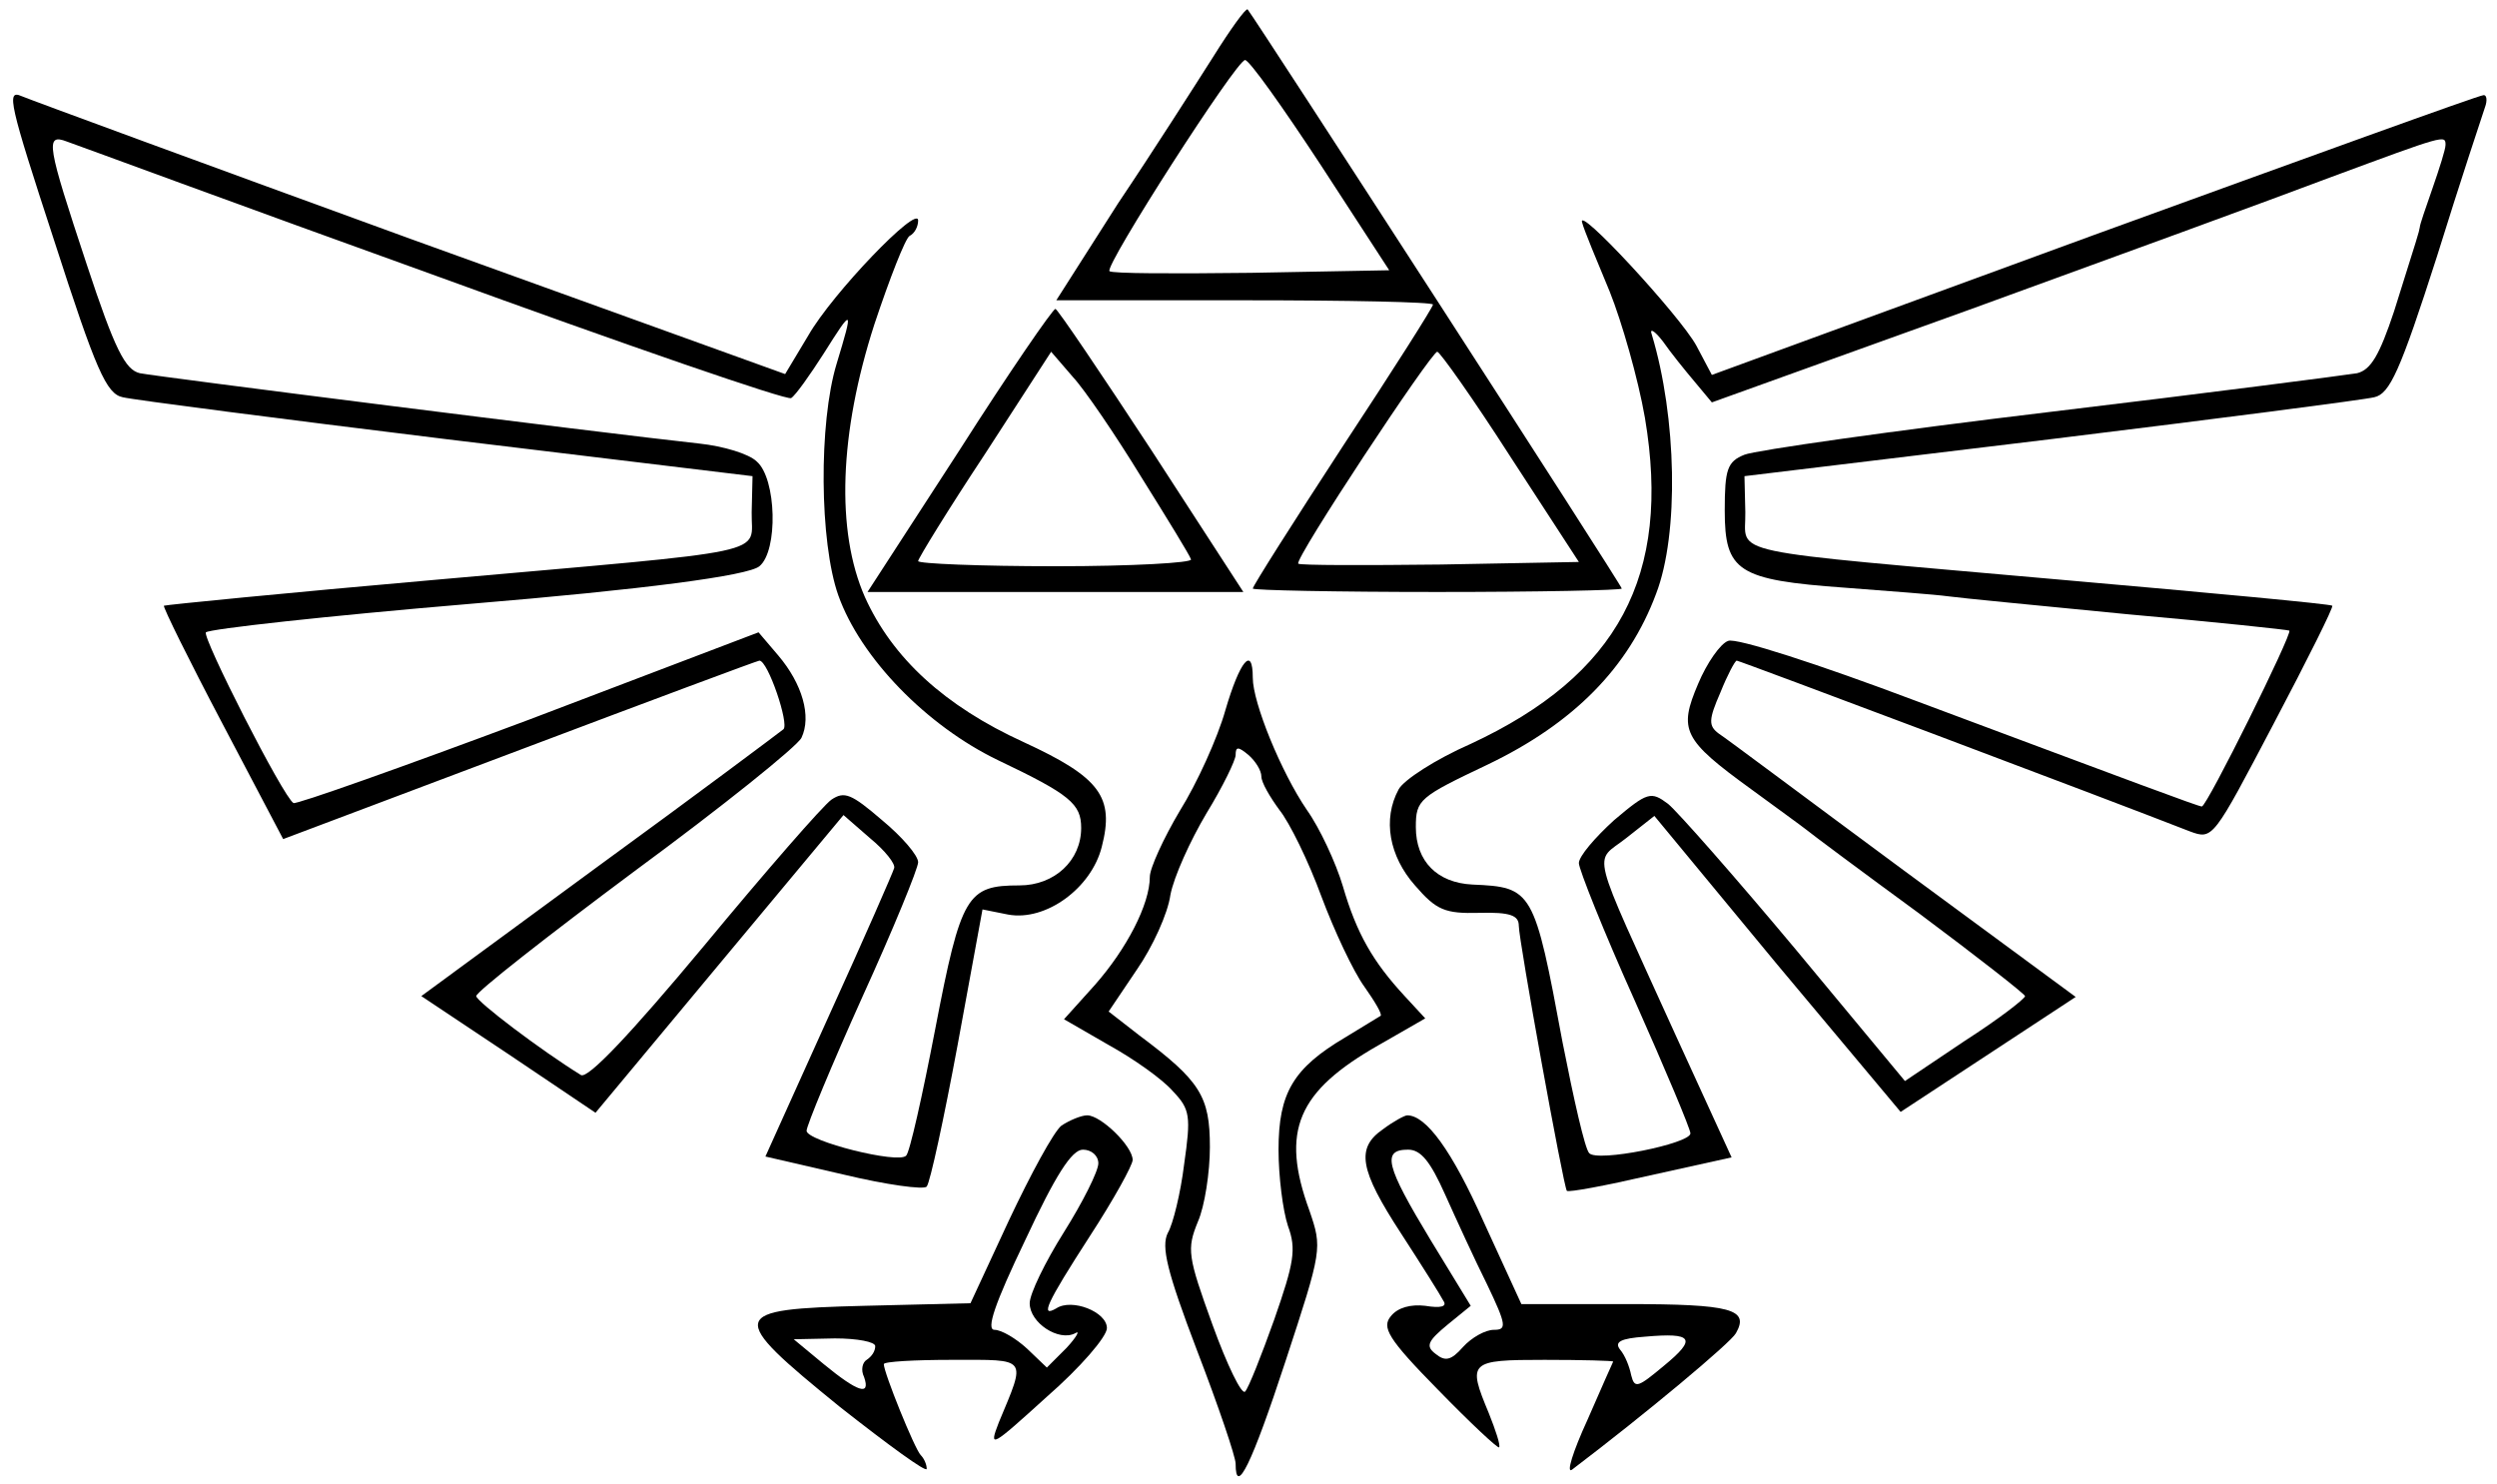 <?xml version="1.0" standalone="no"?>
<!DOCTYPE svg PUBLIC "-//W3C//DTD SVG 20010904//EN"
 "http://www.w3.org/TR/2001/REC-SVG-20010904/DTD/svg10.dtd">
<svg version="1.0" xmlns="http://www.w3.org/2000/svg"
 width="291pt" height="173pt" viewBox="0 0 291 173"
 preserveAspectRatio="xMidYMid meet">
<g transform="translate(0,173) scale(0.1,-0.1)"
fill="#000000" stroke="none">
<path d="M1414 1664 c-21 -33 -70 -110 -111 -171 l-72 -113 219 0 c121 0 220
-2 220 -5 0 -3 -47 -77 -105 -165 -58 -89 -105 -163 -105 -166 0 -2 97 -4 215
-4 118 0 215 2 215 4 0 4 -425 661 -436 675 -2 2 -20 -23 -40 -55z m125 -126
l80 -123 -161 -3 c-88 -1 -163 -1 -165 2 -6 6 148 246 158 246 5 0 44 -55 88
-122z m221 -340 l80 -123 -161 -3 c-89 -1 -164 -1 -166 1 -5 5 155 247 162
247 3 0 42 -55 85 -122z"/>
<path d="M63 1450 c49 -152 61 -179 80 -183 12 -3 182 -25 378 -49 l356 -43
-1 -42 c-1 -51 34 -43 -371 -79 -171 -15 -312 -29 -314 -30 -1 -2 29 -63 68
-137 l71 -135 276 104 c151 57 277 104 279 104 10 0 35 -74 28 -80 -5 -4 -101
-76 -215 -159 l-207 -152 102 -68 101 -68 144 173 145 174 31 -27 c17 -14 30
-30 28 -35 -1 -4 -35 -82 -76 -172 l-74 -164 91 -21 c50 -12 94 -18 97 -14 4
5 20 79 36 165 l29 158 30 -6 c44 -8 97 31 109 79 15 58 -2 81 -91 122 -92 42
-153 98 -185 169 -34 77 -30 191 11 318 18 54 36 100 41 103 6 3 10 11 10 18
0 19 -100 -85 -128 -134 l-27 -45 -435 157 c-239 87 -443 162 -455 167 -18 8
-14 -9 38 -168z m441 -40 c225 -82 413 -147 418 -144 5 3 22 27 38 52 34 54
35 54 15 -12 -21 -69 -20 -208 2 -270 26 -73 103 -152 186 -192 84 -40 97 -51
97 -79 0 -38 -31 -67 -72 -67 -61 0 -68 -11 -98 -167 -15 -78 -30 -145 -34
-148 -9 -10 -116 17 -116 29 0 6 29 76 65 156 36 79 65 150 65 157 0 8 -19 30
-42 49 -36 31 -44 34 -59 24 -10 -7 -77 -84 -149 -171 -85 -102 -135 -155
-143 -150 -47 29 -122 86 -122 92 0 5 83 70 185 146 102 75 189 145 194 155
12 25 1 63 -27 96 l-23 27 -268 -102 c-147 -55 -271 -99 -274 -97 -12 7 -107
194 -102 199 5 4 140 19 306 33 205 17 326 33 339 44 22 18 20 102 -3 122 -9
9 -39 18 -67 21 -119 13 -632 78 -652 82 -17 4 -29 27 -62 127 -46 139 -49
153 -23 143 9 -3 201 -74 426 -155z"/>
<path d="M2440 1456 l-445 -163 -18 34 c-19 35 -142 168 -133 143 2 -8 17 -44
32 -80 14 -35 33 -101 41 -147 31 -184 -31 -300 -203 -380 -41 -18 -78 -42
-84 -53 -19 -35 -11 -78 19 -112 25 -29 35 -33 75 -32 36 1 46 -3 46 -15 0
-17 52 -304 56 -309 2 -2 45 6 97 18 l95 21 -65 142 c-102 225 -96 200 -58
230 l33 26 143 -173 144 -172 102 67 102 67 -201 148 c-111 82 -207 154 -215
159 -12 9 -12 16 2 48 8 20 17 37 19 37 3 0 431 -161 528 -199 27 -10 27 -9
98 126 39 74 70 136 68 137 -2 2 -142 15 -313 30 -405 36 -370 28 -371 79 l-1
42 356 43 c196 24 366 46 378 49 18 4 30 30 73 164 27 87 53 165 56 174 3 8 2
15 -2 14 -5 0 -209 -74 -454 -163z m410 105 c0 -5 -7 -27 -15 -50 -8 -23 -15
-43 -15 -46 -1 -6 -2 -9 -30 -98 -17 -51 -27 -68 -43 -72 -12 -2 -173 -23
-357 -45 -184 -22 -345 -45 -357 -50 -20 -8 -23 -17 -23 -65 0 -71 15 -81 140
-90 52 -4 106 -8 120 -10 14 -2 108 -11 210 -21 102 -9 186 -18 188 -19 4 -3
-96 -205 -102 -205 -4 0 -76 27 -333 123 -114 43 -210 74 -219 70 -9 -3 -25
-26 -35 -50 -23 -54 -18 -65 62 -123 30 -22 59 -43 64 -47 6 -5 65 -49 132
-98 67 -50 122 -93 123 -96 0 -3 -31 -27 -70 -52 l-70 -47 -127 153 c-71 85
-138 161 -149 170 -20 15 -24 14 -63 -19 -22 -20 -41 -42 -41 -50 0 -7 29 -80
65 -160 36 -81 65 -150 65 -155 0 -12 -109 -34 -118 -23 -5 5 -18 63 -31 129
-33 178 -35 181 -105 184 -41 2 -66 27 -66 67 0 32 4 35 84 73 100 48 164 113
196 199 27 70 24 206 -5 302 -3 8 3 5 13 -8 9 -13 26 -34 37 -47 l20 -24 300
108 c165 60 354 129 420 154 135 50 135 50 135 38z"/>
<path d="M1118 1205 l-107 -165 219 0 219 0 -107 165 c-59 90 -109 164 -112
165 -3 0 -54 -74 -112 -165z m212 -31 c30 -48 57 -92 58 -96 2 -4 -69 -8 -157
-8 -89 0 -161 3 -161 6 0 3 35 60 78 125 l77 119 25 -29 c14 -15 50 -68 80
-117z"/>
<path d="M1428 902 c-9 -32 -33 -85 -53 -117 -19 -32 -35 -67 -35 -77 0 -32
-27 -84 -64 -126 l-36 -40 52 -30 c29 -16 63 -40 75 -54 20 -21 21 -29 13 -85
-4 -33 -13 -70 -19 -80 -8 -16 -1 -45 34 -137 25 -65 45 -124 45 -132 0 -39
19 0 58 119 43 131 43 132 28 176 -34 93 -14 139 81 193 l54 31 -24 26 c-37
40 -56 73 -72 128 -8 27 -27 68 -42 89 -30 44 -63 125 -63 154 0 38 -15 20
-32 -38z m42 -77 c0 -7 10 -24 21 -39 12 -15 34 -60 49 -101 15 -40 37 -87 50
-105 12 -17 21 -32 19 -34 -2 -1 -21 -13 -41 -25 -61 -36 -78 -65 -78 -131 0
-31 5 -71 11 -89 10 -27 7 -43 -16 -109 -15 -42 -30 -80 -34 -84 -4 -4 -21 31
-38 78 -29 80 -30 88 -17 120 8 18 14 58 14 87 0 59 -11 77 -82 130 l-36 28
33 49 c18 26 36 65 39 87 4 21 23 63 42 95 19 31 34 62 34 68 0 10 3 10 15 0
8 -7 15 -18 15 -25z"/>
<path d="M1237 418 c-9 -7 -36 -57 -61 -110 l-45 -97 -123 -3 c-160 -4 -162
-10 -29 -118 56 -44 101 -77 101 -72 0 5 -3 12 -7 16 -7 7 -43 96 -43 106 0 3
36 5 80 5 89 0 86 4 54 -73 -12 -31 -9 -29 56 30 39 34 70 70 70 80 0 19 -41
35 -59 23 -19 -11 -12 5 39 84 28 43 50 83 50 89 0 16 -37 52 -53 52 -7 0 -21
-6 -30 -12z m43 -44 c0 -9 -18 -45 -40 -80 -22 -35 -40 -72 -40 -83 0 -23 34
-45 53 -35 6 4 2 -4 -10 -17 l-23 -23 -23 22 c-13 12 -30 22 -38 22 -10 0 0
30 36 105 35 75 54 105 67 105 10 0 18 -7 18 -16z m-260 -213 c0 -6 -4 -12
-10 -16 -5 -3 -7 -12 -3 -20 8 -23 -8 -17 -47 15 l-35 29 48 1 c26 0 47 -4 47
-9z"/>
<path d="M1612 414 c-32 -22 -28 -47 21 -122 24 -37 46 -72 49 -78 5 -7 -3 -9
-21 -6 -17 2 -32 -2 -40 -12 -11 -13 -4 -26 55 -86 37 -38 69 -68 71 -67 2 2
-4 20 -12 40 -25 60 -23 62 65 62 44 0 80 -1 80 -2 0 0 -14 -31 -30 -68 -17
-37 -25 -63 -18 -58 87 66 185 148 191 159 16 28 -5 34 -127 34 l-123 0 -44
96 c-37 83 -67 124 -89 124 -3 0 -16 -7 -28 -16z m72 -76 c13 -29 35 -77 49
-105 23 -48 23 -53 8 -53 -10 0 -26 -9 -36 -20 -14 -16 -21 -17 -32 -8 -12 9
-9 15 14 34 l27 22 -47 77 c-52 86 -57 105 -26 105 15 0 26 -14 43 -52z m255
-200 c-30 -25 -34 -27 -38 -11 -2 10 -7 23 -13 30 -7 9 1 13 29 15 56 5 61 -2
22 -34z"/>
</g>
</svg>
